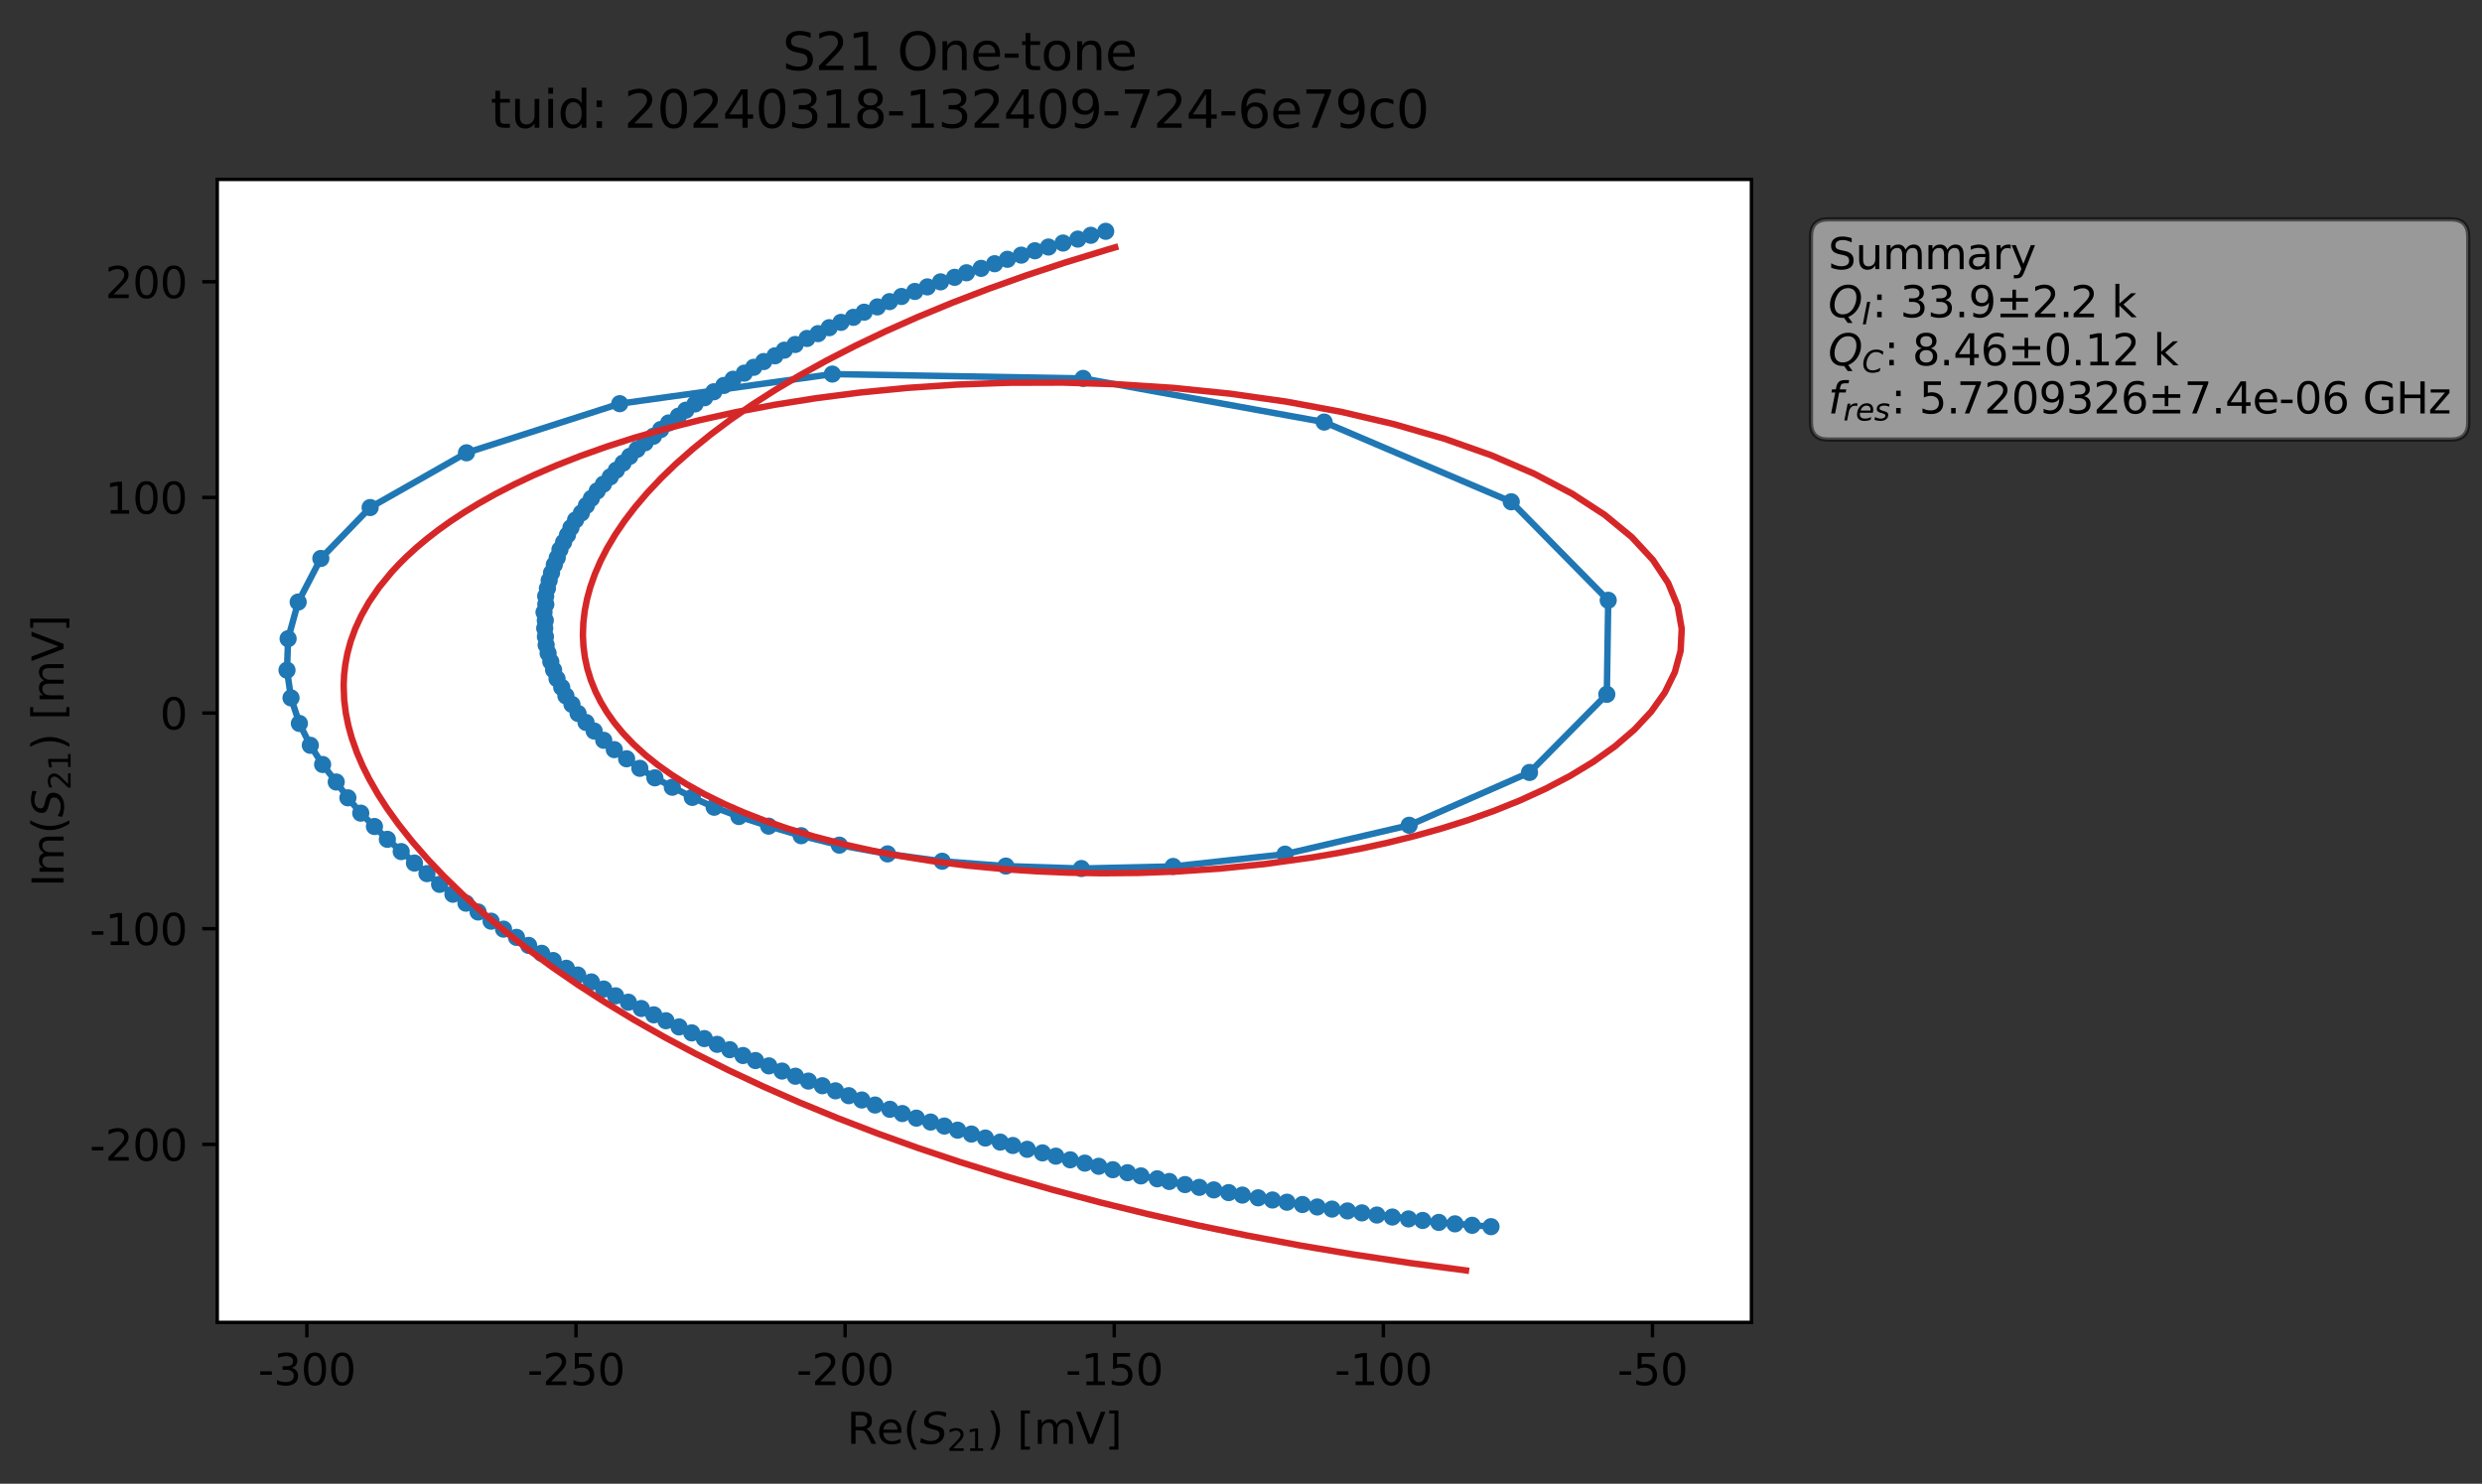 <?xml version="1.0" encoding="utf-8" standalone="no"?>
<!DOCTYPE svg PUBLIC "-//W3C//DTD SVG 1.1//EN"
  "http://www.w3.org/Graphics/SVG/1.1/DTD/svg11.dtd">
<svg xmlns:xlink="http://www.w3.org/1999/xlink" width="577.749pt" height="345.428pt" viewBox="0 0 577.749 345.428" xmlns="http://www.w3.org/2000/svg" version="1.1">
 <rect x="0" y="0" width="577.749" height="345.428" fill="#333333" stroke="none"/>
 <defs>
  <style type="text/css">*{stroke-linejoin: round; stroke-linecap: butt}</style>
 </defs>
 <g id="figure_1">
  <g id="patch_1">
   <path d="M 0 345.428 
L 577.749 345.428 
L 577.749 -0 
L 0 -0 
L 0 345.428 
z
" style="fill: none; opacity: 0"/>
  </g>
  <g id="axes_1">
   <g id="patch_2">
    <path d="M 50.573 307.872 
L 407.693 307.872 
L 407.693 41.76 
L 50.573 41.76 
z
" style="fill: #ffffff"/>
   </g>
   <g id="matplotlib.axis_1">
    <g id="xtick_1">
     <g id="line2d_1">
      <defs>
       <path id="md0cd8ed6df" d="M 0 0 
L 0 3.5 
" style="stroke: #000000; stroke-width: 0.8"/>
      </defs>
      <g>
       <use xlink:href="#md0cd8ed6df" x="71.433" y="307.872" style="stroke: #000000; stroke-width: 0.8"/>
      </g>
     </g>
     <g id="text_1">
      <!-- -300 -->
      <g transform="translate(60.085 322.47) scale(0.1 -0.1)">
       <defs>
        <path id="DejaVuSans-2d" d="M 313 2009 
L 1997 2009 
L 1997 1497 
L 313 1497 
L 313 2009 
z
" transform="scale(0.016)"/>
        <path id="DejaVuSans-33" d="M 2597 2516 
Q 3050 2419 3304 2112 
Q 3559 1806 3559 1356 
Q 3559 666 3084 287 
Q 2609 -91 1734 -91 
Q 1441 -91 1130 -33 
Q 819 25 488 141 
L 488 750 
Q 750 597 1062 519 
Q 1375 441 1716 441 
Q 2309 441 2620 675 
Q 2931 909 2931 1356 
Q 2931 1769 2642 2001 
Q 2353 2234 1838 2234 
L 1294 2234 
L 1294 2753 
L 1863 2753 
Q 2328 2753 2575 2939 
Q 2822 3125 2822 3475 
Q 2822 3834 2567 4026 
Q 2313 4219 1838 4219 
Q 1578 4219 1281 4162 
Q 984 4106 628 3988 
L 628 4550 
Q 988 4650 1302 4700 
Q 1616 4750 1894 4750 
Q 2613 4750 3031 4423 
Q 3450 4097 3450 3541 
Q 3450 3153 3228 2886 
Q 3006 2619 2597 2516 
z
" transform="scale(0.016)"/>
        <path id="DejaVuSans-30" d="M 2034 4250 
Q 1547 4250 1301 3770 
Q 1056 3291 1056 2328 
Q 1056 1369 1301 889 
Q 1547 409 2034 409 
Q 2525 409 2770 889 
Q 3016 1369 3016 2328 
Q 3016 3291 2770 3770 
Q 2525 4250 2034 4250 
z
M 2034 4750 
Q 2819 4750 3233 4129 
Q 3647 3509 3647 2328 
Q 3647 1150 3233 529 
Q 2819 -91 2034 -91 
Q 1250 -91 836 529 
Q 422 1150 422 2328 
Q 422 3509 836 4129 
Q 1250 4750 2034 4750 
z
" transform="scale(0.016)"/>
       </defs>
       <use xlink:href="#DejaVuSans-2d"/>
       <use xlink:href="#DejaVuSans-33" x="36.084"/>
       <use xlink:href="#DejaVuSans-30" x="99.707"/>
       <use xlink:href="#DejaVuSans-30" x="163.33"/>
      </g>
     </g>
    </g>
    <g id="xtick_2">
     <g id="line2d_2">
      <g>
       <use xlink:href="#md0cd8ed6df" x="134.077" y="307.872" style="stroke: #000000; stroke-width: 0.8"/>
      </g>
     </g>
     <g id="text_2">
      <!-- -250 -->
      <g transform="translate(122.73 322.47) scale(0.1 -0.1)">
       <defs>
        <path id="DejaVuSans-32" d="M 1228 531 
L 3431 531 
L 3431 0 
L 469 0 
L 469 531 
Q 828 903 1448 1529 
Q 2069 2156 2228 2338 
Q 2531 2678 2651 2914 
Q 2772 3150 2772 3378 
Q 2772 3750 2511 3984 
Q 2250 4219 1831 4219 
Q 1534 4219 1204 4116 
Q 875 4013 500 3803 
L 500 4441 
Q 881 4594 1212 4672 
Q 1544 4750 1819 4750 
Q 2544 4750 2975 4387 
Q 3406 4025 3406 3419 
Q 3406 3131 3298 2873 
Q 3191 2616 2906 2266 
Q 2828 2175 2409 1742 
Q 1991 1309 1228 531 
z
" transform="scale(0.016)"/>
        <path id="DejaVuSans-35" d="M 691 4666 
L 3169 4666 
L 3169 4134 
L 1269 4134 
L 1269 2991 
Q 1406 3038 1543 3061 
Q 1681 3084 1819 3084 
Q 2600 3084 3056 2656 
Q 3513 2228 3513 1497 
Q 3513 744 3044 326 
Q 2575 -91 1722 -91 
Q 1428 -91 1123 -41 
Q 819 9 494 109 
L 494 744 
Q 775 591 1075 516 
Q 1375 441 1709 441 
Q 2250 441 2565 725 
Q 2881 1009 2881 1497 
Q 2881 1984 2565 2268 
Q 2250 2553 1709 2553 
Q 1456 2553 1204 2497 
Q 953 2441 691 2322 
L 691 4666 
z
" transform="scale(0.016)"/>
       </defs>
       <use xlink:href="#DejaVuSans-2d"/>
       <use xlink:href="#DejaVuSans-32" x="36.084"/>
       <use xlink:href="#DejaVuSans-35" x="99.707"/>
       <use xlink:href="#DejaVuSans-30" x="163.33"/>
      </g>
     </g>
    </g>
    <g id="xtick_3">
     <g id="line2d_3">
      <g>
       <use xlink:href="#md0cd8ed6df" x="196.722" y="307.872" style="stroke: #000000; stroke-width: 0.8"/>
      </g>
     </g>
     <g id="text_3">
      <!-- -200 -->
      <g transform="translate(185.374 322.47) scale(0.1 -0.1)">
       <use xlink:href="#DejaVuSans-2d"/>
       <use xlink:href="#DejaVuSans-32" x="36.084"/>
       <use xlink:href="#DejaVuSans-30" x="99.707"/>
       <use xlink:href="#DejaVuSans-30" x="163.33"/>
      </g>
     </g>
    </g>
    <g id="xtick_4">
     <g id="line2d_4">
      <g>
       <use xlink:href="#md0cd8ed6df" x="259.366" y="307.872" style="stroke: #000000; stroke-width: 0.8"/>
      </g>
     </g>
     <g id="text_4">
      <!-- -150 -->
      <g transform="translate(248.019 322.47) scale(0.1 -0.1)">
       <defs>
        <path id="DejaVuSans-31" d="M 794 531 
L 1825 531 
L 1825 4091 
L 703 3866 
L 703 4441 
L 1819 4666 
L 2450 4666 
L 2450 531 
L 3481 531 
L 3481 0 
L 794 0 
L 794 531 
z
" transform="scale(0.016)"/>
       </defs>
       <use xlink:href="#DejaVuSans-2d"/>
       <use xlink:href="#DejaVuSans-31" x="36.084"/>
       <use xlink:href="#DejaVuSans-35" x="99.707"/>
       <use xlink:href="#DejaVuSans-30" x="163.33"/>
      </g>
     </g>
    </g>
    <g id="xtick_5">
     <g id="line2d_5">
      <g>
       <use xlink:href="#md0cd8ed6df" x="322.011" y="307.872" style="stroke: #000000; stroke-width: 0.8"/>
      </g>
     </g>
     <g id="text_5">
      <!-- -100 -->
      <g transform="translate(310.663 322.47) scale(0.1 -0.1)">
       <use xlink:href="#DejaVuSans-2d"/>
       <use xlink:href="#DejaVuSans-31" x="36.084"/>
       <use xlink:href="#DejaVuSans-30" x="99.707"/>
       <use xlink:href="#DejaVuSans-30" x="163.33"/>
      </g>
     </g>
    </g>
    <g id="xtick_6">
     <g id="line2d_6">
      <g>
       <use xlink:href="#md0cd8ed6df" x="384.655" y="307.872" style="stroke: #000000; stroke-width: 0.8"/>
      </g>
     </g>
     <g id="text_6">
      <!-- -50 -->
      <g transform="translate(376.489 322.47) scale(0.1 -0.1)">
       <use xlink:href="#DejaVuSans-2d"/>
       <use xlink:href="#DejaVuSans-35" x="36.084"/>
       <use xlink:href="#DejaVuSans-30" x="99.707"/>
      </g>
     </g>
    </g>
    <g id="text_7">
     <!-- Re$(S_{21})$ [mV] -->
     <g transform="translate(197.133 336.149) scale(0.1 -0.1)">
      <defs>
       <path id="DejaVuSans-52" d="M 2841 2188 
Q 3044 2119 3236 1894 
Q 3428 1669 3622 1275 
L 4263 0 
L 3584 0 
L 2988 1197 
Q 2756 1666 2539 1819 
Q 2322 1972 1947 1972 
L 1259 1972 
L 1259 0 
L 628 0 
L 628 4666 
L 2053 4666 
Q 2853 4666 3247 4331 
Q 3641 3997 3641 3322 
Q 3641 2881 3436 2590 
Q 3231 2300 2841 2188 
z
M 1259 4147 
L 1259 2491 
L 2053 2491 
Q 2509 2491 2742 2702 
Q 2975 2913 2975 3322 
Q 2975 3731 2742 3939 
Q 2509 4147 2053 4147 
L 1259 4147 
z
" transform="scale(0.016)"/>
       <path id="DejaVuSans-65" d="M 3597 1894 
L 3597 1613 
L 953 1613 
Q 991 1019 1311 708 
Q 1631 397 2203 397 
Q 2534 397 2845 478 
Q 3156 559 3463 722 
L 3463 178 
Q 3153 47 2828 -22 
Q 2503 -91 2169 -91 
Q 1331 -91 842 396 
Q 353 884 353 1716 
Q 353 2575 817 3079 
Q 1281 3584 2069 3584 
Q 2775 3584 3186 3129 
Q 3597 2675 3597 1894 
z
M 3022 2063 
Q 3016 2534 2758 2815 
Q 2500 3097 2075 3097 
Q 1594 3097 1305 2825 
Q 1016 2553 972 2059 
L 3022 2063 
z
" transform="scale(0.016)"/>
       <path id="DejaVuSans-28" d="M 1984 4856 
Q 1566 4138 1362 3434 
Q 1159 2731 1159 2009 
Q 1159 1288 1364 580 
Q 1569 -128 1984 -844 
L 1484 -844 
Q 1016 -109 783 600 
Q 550 1309 550 2009 
Q 550 2706 781 3412 
Q 1013 4119 1484 4856 
L 1984 4856 
z
" transform="scale(0.016)"/>
       <path id="DejaVuSans-Oblique-53" d="M 3859 4513 
L 3738 3897 
Q 3422 4066 3111 4152 
Q 2800 4238 2509 4238 
Q 1944 4238 1609 3991 
Q 1275 3744 1275 3334 
Q 1275 3109 1398 2989 
Q 1522 2869 2034 2731 
L 2413 2638 
Q 3053 2472 3303 2217 
Q 3553 1963 3553 1503 
Q 3553 797 2998 353 
Q 2444 -91 1538 -91 
Q 1166 -91 791 -17 
Q 416 56 38 206 
L 166 856 
Q 513 641 861 531 
Q 1209 422 1556 422 
Q 2147 422 2503 684 
Q 2859 947 2859 1369 
Q 2859 1650 2717 1795 
Q 2575 1941 2106 2059 
L 1728 2156 
Q 1081 2325 845 2545 
Q 609 2766 609 3163 
Q 609 3859 1145 4304 
Q 1681 4750 2541 4750 
Q 2875 4750 3203 4690 
Q 3531 4631 3859 4513 
z
" transform="scale(0.016)"/>
       <path id="DejaVuSans-29" d="M 513 4856 
L 1013 4856 
Q 1481 4119 1714 3412 
Q 1947 2706 1947 2009 
Q 1947 1309 1714 600 
Q 1481 -109 1013 -844 
L 513 -844 
Q 928 -128 1133 580 
Q 1338 1288 1338 2009 
Q 1338 2731 1133 3434 
Q 928 4138 513 4856 
z
" transform="scale(0.016)"/>
       <path id="DejaVuSans-20" transform="scale(0.016)"/>
       <path id="DejaVuSans-5b" d="M 550 4863 
L 1875 4863 
L 1875 4416 
L 1125 4416 
L 1125 -397 
L 1875 -397 
L 1875 -844 
L 550 -844 
L 550 4863 
z
" transform="scale(0.016)"/>
       <path id="DejaVuSans-6d" d="M 3328 2828 
Q 3544 3216 3844 3400 
Q 4144 3584 4550 3584 
Q 5097 3584 5394 3201 
Q 5691 2819 5691 2113 
L 5691 0 
L 5113 0 
L 5113 2094 
Q 5113 2597 4934 2840 
Q 4756 3084 4391 3084 
Q 3944 3084 3684 2787 
Q 3425 2491 3425 1978 
L 3425 0 
L 2847 0 
L 2847 2094 
Q 2847 2600 2669 2842 
Q 2491 3084 2119 3084 
Q 1678 3084 1418 2786 
Q 1159 2488 1159 1978 
L 1159 0 
L 581 0 
L 581 3500 
L 1159 3500 
L 1159 2956 
Q 1356 3278 1631 3431 
Q 1906 3584 2284 3584 
Q 2666 3584 2933 3390 
Q 3200 3197 3328 2828 
z
" transform="scale(0.016)"/>
       <path id="DejaVuSans-56" d="M 1831 0 
L 50 4666 
L 709 4666 
L 2188 738 
L 3669 4666 
L 4325 4666 
L 2547 0 
L 1831 0 
z
" transform="scale(0.016)"/>
       <path id="DejaVuSans-5d" d="M 1947 4863 
L 1947 -844 
L 622 -844 
L 622 -397 
L 1369 -397 
L 1369 4416 
L 622 4416 
L 622 4863 
L 1947 4863 
z
" transform="scale(0.016)"/>
      </defs>
      <use xlink:href="#DejaVuSans-52" transform="translate(0 0.016)"/>
      <use xlink:href="#DejaVuSans-65" transform="translate(69.482 0.016)"/>
      <use xlink:href="#DejaVuSans-28" transform="translate(131.006 0.016)"/>
      <use xlink:href="#DejaVuSans-Oblique-53" transform="translate(170.02 0.016)"/>
      <use xlink:href="#DejaVuSans-32" transform="translate(233.496 -16.391) scale(0.7)"/>
      <use xlink:href="#DejaVuSans-31" transform="translate(278.032 -16.391) scale(0.7)"/>
      <use xlink:href="#DejaVuSans-29" transform="translate(325.303 0.016)"/>
      <use xlink:href="#DejaVuSans-20" transform="translate(364.316 0.016)"/>
      <use xlink:href="#DejaVuSans-5b" transform="translate(396.104 0.016)"/>
      <use xlink:href="#DejaVuSans-6d" transform="translate(435.117 0.016)"/>
      <use xlink:href="#DejaVuSans-56" transform="translate(532.529 0.016)"/>
      <use xlink:href="#DejaVuSans-5d" transform="translate(600.938 0.016)"/>
     </g>
    </g>
   </g>
   <g id="matplotlib.axis_2">
    <g id="ytick_1">
     <g id="line2d_7">
      <defs>
       <path id="me9a017829c" d="M 0 0 
L -3.5 0 
" style="stroke: #000000; stroke-width: 0.8"/>
      </defs>
      <g>
       <use xlink:href="#me9a017829c" x="50.573" y="266.424" style="stroke: #000000; stroke-width: 0.8"/>
      </g>
     </g>
     <g id="text_8">
      <!-- -200 -->
      <g transform="translate(20.878 270.223) scale(0.1 -0.1)">
       <use xlink:href="#DejaVuSans-2d"/>
       <use xlink:href="#DejaVuSans-32" x="36.084"/>
       <use xlink:href="#DejaVuSans-30" x="99.707"/>
       <use xlink:href="#DejaVuSans-30" x="163.33"/>
      </g>
     </g>
    </g>
    <g id="ytick_2">
     <g id="line2d_8">
      <g>
       <use xlink:href="#me9a017829c" x="50.573" y="216.218" style="stroke: #000000; stroke-width: 0.8"/>
      </g>
     </g>
     <g id="text_9">
      <!-- -100 -->
      <g transform="translate(20.878 220.017) scale(0.1 -0.1)">
       <use xlink:href="#DejaVuSans-2d"/>
       <use xlink:href="#DejaVuSans-31" x="36.084"/>
       <use xlink:href="#DejaVuSans-30" x="99.707"/>
       <use xlink:href="#DejaVuSans-30" x="163.33"/>
      </g>
     </g>
    </g>
    <g id="ytick_3">
     <g id="line2d_9">
      <g>
       <use xlink:href="#me9a017829c" x="50.573" y="166.012" style="stroke: #000000; stroke-width: 0.8"/>
      </g>
     </g>
     <g id="text_10">
      <!-- 0 -->
      <g transform="translate(37.211 169.811) scale(0.1 -0.1)">
       <use xlink:href="#DejaVuSans-30"/>
      </g>
     </g>
    </g>
    <g id="ytick_4">
     <g id="line2d_10">
      <g>
       <use xlink:href="#me9a017829c" x="50.573" y="115.806" style="stroke: #000000; stroke-width: 0.8"/>
      </g>
     </g>
     <g id="text_11">
      <!-- 100 -->
      <g transform="translate(24.486 119.606) scale(0.1 -0.1)">
       <use xlink:href="#DejaVuSans-31"/>
       <use xlink:href="#DejaVuSans-30" x="63.623"/>
       <use xlink:href="#DejaVuSans-30" x="127.246"/>
      </g>
     </g>
    </g>
    <g id="ytick_5">
     <g id="line2d_11">
      <g>
       <use xlink:href="#me9a017829c" x="50.573" y="65.6" style="stroke: #000000; stroke-width: 0.8"/>
      </g>
     </g>
     <g id="text_12">
      <!-- 200 -->
      <g transform="translate(24.486 69.4) scale(0.1 -0.1)">
       <use xlink:href="#DejaVuSans-32"/>
       <use xlink:href="#DejaVuSans-30" x="63.623"/>
       <use xlink:href="#DejaVuSans-30" x="127.246"/>
      </g>
     </g>
    </g>
    <g id="text_13">
     <!-- Im$(S_{21})$ [mV] -->
     <g transform="translate(14.798 206.466) rotate(-90) scale(0.1 -0.1)">
      <defs>
       <path id="DejaVuSans-49" d="M 628 4666 
L 1259 4666 
L 1259 0 
L 628 0 
L 628 4666 
z
" transform="scale(0.016)"/>
      </defs>
      <use xlink:href="#DejaVuSans-49" transform="translate(0 0.016)"/>
      <use xlink:href="#DejaVuSans-6d" transform="translate(25.867 0.016)"/>
      <use xlink:href="#DejaVuSans-28" transform="translate(123.279 0.016)"/>
      <use xlink:href="#DejaVuSans-Oblique-53" transform="translate(162.293 0.016)"/>
      <use xlink:href="#DejaVuSans-32" transform="translate(225.77 -16.391) scale(0.7)"/>
      <use xlink:href="#DejaVuSans-31" transform="translate(270.306 -16.391) scale(0.7)"/>
      <use xlink:href="#DejaVuSans-29" transform="translate(317.576 0.016)"/>
      <use xlink:href="#DejaVuSans-20" transform="translate(356.59 0.016)"/>
      <use xlink:href="#DejaVuSans-5b" transform="translate(388.377 0.016)"/>
      <use xlink:href="#DejaVuSans-6d" transform="translate(427.391 0.016)"/>
      <use xlink:href="#DejaVuSans-56" transform="translate(524.803 0.016)"/>
      <use xlink:href="#DejaVuSans-5d" transform="translate(593.211 0.016)"/>
     </g>
    </g>
   </g>
   <g id="line2d_12">
    <path d="M 347.073 285.585 
L 334.921 284.593 
L 310.053 281.491 
L 299.573 279.89 
L 289.189 278.232 
L 272.181 275.065 
L 269.379 274.44 
L 265.583 273.768 
L 255.756 271.528 
L 245.77 269.17 
L 232.821 265.895 
L 222.918 263.119 
L 216.62 261.228 
L 213.311 260.315 
L 197.566 255.087 
L 182.041 249.359 
L 172.949 245.738 
L 158.066 239.083 
L 152.187 236.264 
L 140.521 230.259 
L 137.656 228.61 
L 134.482 226.999 
L 123.062 220.104 
L 117.215 216.318 
L 114.313 214.464 
L 102.324 205.893 
L 90.17 195.406 
L 83.976 189.311 
L 80.982 185.741 
L 78.265 182.062 
L 75.095 177.982 
L 72.234 173.513 
L 69.688 168.427 
L 67.742 162.477 
L 66.806 156.025 
L 67.064 148.698 
L 69.406 140.168 
L 74.682 130.017 
L 86.157 118.166 
L 108.586 105.419 
L 144.258 93.981 
L 193.752 87.091 
L 252.121 88.098 
L 308.228 98.265 
L 351.785 116.822 
L 374.355 139.752 
L 374.03 161.65 
L 356.035 179.839 
L 328.022 192.13 
L 299.125 198.855 
L 273.073 201.715 
L 251.724 202.2 
L 234.14 201.633 
L 219.32 200.511 
L 206.601 198.801 
L 195.376 196.762 
L 186.497 194.565 
L 178.917 192.338 
L 172 190.097 
L 166.242 187.933 
L 161.147 185.645 
L 152.442 181.092 
L 148.938 178.877 
L 142.992 174.523 
L 140.536 172.349 
L 138.303 170.187 
L 134.562 166.104 
L 131.728 162.004 
L 128.867 155.979 
L 127.589 152.094 
L 127.131 150.16 
L 126.799 146.276 
L 126.934 144.436 
L 126.639 142.548 
L 127.053 140.706 
L 127.023 138.797 
L 127.837 135.125 
L 129.029 131.478 
L 129.715 129.845 
L 130.342 127.947 
L 132.902 122.847 
L 133.974 121.061 
L 135.333 119.43 
L 137.66 116.033 
L 139.012 114.295 
L 145.03 107.814 
L 148.29 104.618 
L 155.64 98.474 
L 157.915 96.898 
L 159.649 95.495 
L 166.155 91.213 
L 170.631 88.297 
L 173.256 86.874 
L 177.774 84.175 
L 180.397 82.837 
L 182.574 81.523 
L 187.852 78.797 
L 190.428 77.672 
L 193.028 76.289 
L 195.761 75.049 
L 198.652 73.878 
L 201.149 72.679 
L 207.058 70.219 
L 209.847 69.025 
L 218.943 65.62 
L 222.208 64.565 
L 224.98 63.505 
L 228.386 62.479 
L 234.5 60.366 
L 247.448 56.579 
L 257.384 53.856 
L 257.384 53.856 
" clip-path="url(#p3f99204401)" style="fill: none; stroke: #1f77b4; stroke-width: 1.5; stroke-linecap: square"/>
    <defs>
     <path id="m900067e76a" d="M 0 1.5 
C 0.398 1.5 0.779 1.342 1.061 1.061 
C 1.342 0.779 1.5 0.398 1.5 0 
C 1.5 -0.398 1.342 -0.779 1.061 -1.061 
C 0.779 -1.342 0.398 -1.5 0 -1.5 
C -0.398 -1.5 -0.779 -1.342 -1.061 -1.061 
C -1.342 -0.779 -1.5 -0.398 -1.5 0 
C -1.5 0.398 -1.342 0.779 -1.061 1.061 
C -0.779 1.342 -0.398 1.5 0 1.5 
z
" style="stroke: #1f77b4"/>
    </defs>
    <g clip-path="url(#p3f99204401)">
     <use xlink:href="#m900067e76a" x="347.073" y="285.585" style="fill: #1f77b4; stroke: #1f77b4"/>
     <use xlink:href="#m900067e76a" x="342.676" y="285.263" style="fill: #1f77b4; stroke: #1f77b4"/>
     <use xlink:href="#m900067e76a" x="338.682" y="284.926" style="fill: #1f77b4; stroke: #1f77b4"/>
     <use xlink:href="#m900067e76a" x="334.921" y="284.593" style="fill: #1f77b4; stroke: #1f77b4"/>
     <use xlink:href="#m900067e76a" x="331.168" y="284.138" style="fill: #1f77b4; stroke: #1f77b4"/>
     <use xlink:href="#m900067e76a" x="327.863" y="283.784" style="fill: #1f77b4; stroke: #1f77b4"/>
     <use xlink:href="#m900067e76a" x="324.102" y="283.34" style="fill: #1f77b4; stroke: #1f77b4"/>
     <use xlink:href="#m900067e76a" x="320.506" y="282.879" style="fill: #1f77b4; stroke: #1f77b4"/>
     <use xlink:href="#m900067e76a" x="317.02" y="282.375" style="fill: #1f77b4; stroke: #1f77b4"/>
     <use xlink:href="#m900067e76a" x="313.661" y="281.924" style="fill: #1f77b4; stroke: #1f77b4"/>
     <use xlink:href="#m900067e76a" x="310.053" y="281.491" style="fill: #1f77b4; stroke: #1f77b4"/>
     <use xlink:href="#m900067e76a" x="306.627" y="281" style="fill: #1f77b4; stroke: #1f77b4"/>
     <use xlink:href="#m900067e76a" x="303.173" y="280.424" style="fill: #1f77b4; stroke: #1f77b4"/>
     <use xlink:href="#m900067e76a" x="299.573" y="279.89" style="fill: #1f77b4; stroke: #1f77b4"/>
     <use xlink:href="#m900067e76a" x="296.201" y="279.375" style="fill: #1f77b4; stroke: #1f77b4"/>
     <use xlink:href="#m900067e76a" x="292.863" y="278.867" style="fill: #1f77b4; stroke: #1f77b4"/>
     <use xlink:href="#m900067e76a" x="289.189" y="278.232" style="fill: #1f77b4; stroke: #1f77b4"/>
     <use xlink:href="#m900067e76a" x="286.009" y="277.652" style="fill: #1f77b4; stroke: #1f77b4"/>
     <use xlink:href="#m900067e76a" x="282.544" y="277.025" style="fill: #1f77b4; stroke: #1f77b4"/>
     <use xlink:href="#m900067e76a" x="279.16" y="276.433" style="fill: #1f77b4; stroke: #1f77b4"/>
     <use xlink:href="#m900067e76a" x="275.845" y="275.787" style="fill: #1f77b4; stroke: #1f77b4"/>
     <use xlink:href="#m900067e76a" x="272.181" y="275.065" style="fill: #1f77b4; stroke: #1f77b4"/>
     <use xlink:href="#m900067e76a" x="269.379" y="274.44" style="fill: #1f77b4; stroke: #1f77b4"/>
     <use xlink:href="#m900067e76a" x="265.583" y="273.768" style="fill: #1f77b4; stroke: #1f77b4"/>
     <use xlink:href="#m900067e76a" x="262.453" y="273.024" style="fill: #1f77b4; stroke: #1f77b4"/>
     <use xlink:href="#m900067e76a" x="259.038" y="272.325" style="fill: #1f77b4; stroke: #1f77b4"/>
     <use xlink:href="#m900067e76a" x="255.756" y="271.528" style="fill: #1f77b4; stroke: #1f77b4"/>
     <use xlink:href="#m900067e76a" x="252.523" y="270.791" style="fill: #1f77b4; stroke: #1f77b4"/>
     <use xlink:href="#m900067e76a" x="249.122" y="270.019" style="fill: #1f77b4; stroke: #1f77b4"/>
     <use xlink:href="#m900067e76a" x="245.77" y="269.17" style="fill: #1f77b4; stroke: #1f77b4"/>
     <use xlink:href="#m900067e76a" x="242.661" y="268.407" style="fill: #1f77b4; stroke: #1f77b4"/>
     <use xlink:href="#m900067e76a" x="239.108" y="267.572" style="fill: #1f77b4; stroke: #1f77b4"/>
     <use xlink:href="#m900067e76a" x="235.756" y="266.682" style="fill: #1f77b4; stroke: #1f77b4"/>
     <use xlink:href="#m900067e76a" x="232.821" y="265.895" style="fill: #1f77b4; stroke: #1f77b4"/>
     <use xlink:href="#m900067e76a" x="229.369" y="264.952" style="fill: #1f77b4; stroke: #1f77b4"/>
     <use xlink:href="#m900067e76a" x="226.123" y="264.022" style="fill: #1f77b4; stroke: #1f77b4"/>
     <use xlink:href="#m900067e76a" x="222.918" y="263.119" style="fill: #1f77b4; stroke: #1f77b4"/>
     <use xlink:href="#m900067e76a" x="219.824" y="262.159" style="fill: #1f77b4; stroke: #1f77b4"/>
     <use xlink:href="#m900067e76a" x="216.62" y="261.228" style="fill: #1f77b4; stroke: #1f77b4"/>
     <use xlink:href="#m900067e76a" x="213.311" y="260.315" style="fill: #1f77b4; stroke: #1f77b4"/>
     <use xlink:href="#m900067e76a" x="210.04" y="259.246" style="fill: #1f77b4; stroke: #1f77b4"/>
     <use xlink:href="#m900067e76a" x="207.147" y="258.261" style="fill: #1f77b4; stroke: #1f77b4"/>
     <use xlink:href="#m900067e76a" x="203.693" y="257.263" style="fill: #1f77b4; stroke: #1f77b4"/>
     <use xlink:href="#m900067e76a" x="200.603" y="256.096" style="fill: #1f77b4; stroke: #1f77b4"/>
     <use xlink:href="#m900067e76a" x="197.566" y="255.087" style="fill: #1f77b4; stroke: #1f77b4"/>
     <use xlink:href="#m900067e76a" x="194.477" y="253.957" style="fill: #1f77b4; stroke: #1f77b4"/>
     <use xlink:href="#m900067e76a" x="191.423" y="252.774" style="fill: #1f77b4; stroke: #1f77b4"/>
     <use xlink:href="#m900067e76a" x="188.178" y="251.692" style="fill: #1f77b4; stroke: #1f77b4"/>
     <use xlink:href="#m900067e76a" x="185.156" y="250.56" style="fill: #1f77b4; stroke: #1f77b4"/>
     <use xlink:href="#m900067e76a" x="182.041" y="249.359" style="fill: #1f77b4; stroke: #1f77b4"/>
     <use xlink:href="#m900067e76a" x="178.973" y="248.148" style="fill: #1f77b4; stroke: #1f77b4"/>
     <use xlink:href="#m900067e76a" x="175.858" y="246.91" style="fill: #1f77b4; stroke: #1f77b4"/>
     <use xlink:href="#m900067e76a" x="172.949" y="245.738" style="fill: #1f77b4; stroke: #1f77b4"/>
     <use xlink:href="#m900067e76a" x="169.872" y="244.38" style="fill: #1f77b4; stroke: #1f77b4"/>
     <use xlink:href="#m900067e76a" x="166.932" y="243.136" style="fill: #1f77b4; stroke: #1f77b4"/>
     <use xlink:href="#m900067e76a" x="163.952" y="241.797" style="fill: #1f77b4; stroke: #1f77b4"/>
     <use xlink:href="#m900067e76a" x="161.022" y="240.465" style="fill: #1f77b4; stroke: #1f77b4"/>
     <use xlink:href="#m900067e76a" x="158.066" y="239.083" style="fill: #1f77b4; stroke: #1f77b4"/>
     <use xlink:href="#m900067e76a" x="155.015" y="237.64" style="fill: #1f77b4; stroke: #1f77b4"/>
     <use xlink:href="#m900067e76a" x="152.187" y="236.264" style="fill: #1f77b4; stroke: #1f77b4"/>
     <use xlink:href="#m900067e76a" x="149.274" y="234.795" style="fill: #1f77b4; stroke: #1f77b4"/>
     <use xlink:href="#m900067e76a" x="146.266" y="233.328" style="fill: #1f77b4; stroke: #1f77b4"/>
     <use xlink:href="#m900067e76a" x="143.298" y="231.841" style="fill: #1f77b4; stroke: #1f77b4"/>
     <use xlink:href="#m900067e76a" x="140.521" y="230.259" style="fill: #1f77b4; stroke: #1f77b4"/>
     <use xlink:href="#m900067e76a" x="137.656" y="228.61" style="fill: #1f77b4; stroke: #1f77b4"/>
     <use xlink:href="#m900067e76a" x="134.482" y="226.999" style="fill: #1f77b4; stroke: #1f77b4"/>
     <use xlink:href="#m900067e76a" x="131.839" y="225.427" style="fill: #1f77b4; stroke: #1f77b4"/>
     <use xlink:href="#m900067e76a" x="128.758" y="223.627" style="fill: #1f77b4; stroke: #1f77b4"/>
     <use xlink:href="#m900067e76a" x="126.086" y="221.941" style="fill: #1f77b4; stroke: #1f77b4"/>
     <use xlink:href="#m900067e76a" x="123.062" y="220.104" style="fill: #1f77b4; stroke: #1f77b4"/>
     <use xlink:href="#m900067e76a" x="120.23" y="218.234" style="fill: #1f77b4; stroke: #1f77b4"/>
     <use xlink:href="#m900067e76a" x="117.215" y="216.318" style="fill: #1f77b4; stroke: #1f77b4"/>
     <use xlink:href="#m900067e76a" x="114.313" y="214.464" style="fill: #1f77b4; stroke: #1f77b4"/>
     <use xlink:href="#m900067e76a" x="111.291" y="212.326" style="fill: #1f77b4; stroke: #1f77b4"/>
     <use xlink:href="#m900067e76a" x="108.459" y="210.273" style="fill: #1f77b4; stroke: #1f77b4"/>
     <use xlink:href="#m900067e76a" x="105.427" y="208.191" style="fill: #1f77b4; stroke: #1f77b4"/>
     <use xlink:href="#m900067e76a" x="102.324" y="205.893" style="fill: #1f77b4; stroke: #1f77b4"/>
     <use xlink:href="#m900067e76a" x="99.387" y="203.39" style="fill: #1f77b4; stroke: #1f77b4"/>
     <use xlink:href="#m900067e76a" x="96.475" y="200.932" style="fill: #1f77b4; stroke: #1f77b4"/>
     <use xlink:href="#m900067e76a" x="93.39" y="198.259" style="fill: #1f77b4; stroke: #1f77b4"/>
     <use xlink:href="#m900067e76a" x="90.17" y="195.406" style="fill: #1f77b4; stroke: #1f77b4"/>
     <use xlink:href="#m900067e76a" x="87.164" y="192.418" style="fill: #1f77b4; stroke: #1f77b4"/>
     <use xlink:href="#m900067e76a" x="83.976" y="189.311" style="fill: #1f77b4; stroke: #1f77b4"/>
     <use xlink:href="#m900067e76a" x="80.982" y="185.741" style="fill: #1f77b4; stroke: #1f77b4"/>
     <use xlink:href="#m900067e76a" x="78.265" y="182.062" style="fill: #1f77b4; stroke: #1f77b4"/>
     <use xlink:href="#m900067e76a" x="75.095" y="177.982" style="fill: #1f77b4; stroke: #1f77b4"/>
     <use xlink:href="#m900067e76a" x="72.234" y="173.513" style="fill: #1f77b4; stroke: #1f77b4"/>
     <use xlink:href="#m900067e76a" x="69.688" y="168.427" style="fill: #1f77b4; stroke: #1f77b4"/>
     <use xlink:href="#m900067e76a" x="67.742" y="162.477" style="fill: #1f77b4; stroke: #1f77b4"/>
     <use xlink:href="#m900067e76a" x="66.806" y="156.025" style="fill: #1f77b4; stroke: #1f77b4"/>
     <use xlink:href="#m900067e76a" x="67.064" y="148.698" style="fill: #1f77b4; stroke: #1f77b4"/>
     <use xlink:href="#m900067e76a" x="69.406" y="140.168" style="fill: #1f77b4; stroke: #1f77b4"/>
     <use xlink:href="#m900067e76a" x="74.682" y="130.017" style="fill: #1f77b4; stroke: #1f77b4"/>
     <use xlink:href="#m900067e76a" x="86.157" y="118.166" style="fill: #1f77b4; stroke: #1f77b4"/>
     <use xlink:href="#m900067e76a" x="108.586" y="105.419" style="fill: #1f77b4; stroke: #1f77b4"/>
     <use xlink:href="#m900067e76a" x="144.258" y="93.981" style="fill: #1f77b4; stroke: #1f77b4"/>
     <use xlink:href="#m900067e76a" x="193.752" y="87.091" style="fill: #1f77b4; stroke: #1f77b4"/>
     <use xlink:href="#m900067e76a" x="252.121" y="88.098" style="fill: #1f77b4; stroke: #1f77b4"/>
     <use xlink:href="#m900067e76a" x="308.228" y="98.265" style="fill: #1f77b4; stroke: #1f77b4"/>
     <use xlink:href="#m900067e76a" x="351.785" y="116.822" style="fill: #1f77b4; stroke: #1f77b4"/>
     <use xlink:href="#m900067e76a" x="374.355" y="139.752" style="fill: #1f77b4; stroke: #1f77b4"/>
     <use xlink:href="#m900067e76a" x="374.03" y="161.65" style="fill: #1f77b4; stroke: #1f77b4"/>
     <use xlink:href="#m900067e76a" x="356.035" y="179.839" style="fill: #1f77b4; stroke: #1f77b4"/>
     <use xlink:href="#m900067e76a" x="328.022" y="192.13" style="fill: #1f77b4; stroke: #1f77b4"/>
     <use xlink:href="#m900067e76a" x="299.125" y="198.855" style="fill: #1f77b4; stroke: #1f77b4"/>
     <use xlink:href="#m900067e76a" x="273.073" y="201.715" style="fill: #1f77b4; stroke: #1f77b4"/>
     <use xlink:href="#m900067e76a" x="251.724" y="202.2" style="fill: #1f77b4; stroke: #1f77b4"/>
     <use xlink:href="#m900067e76a" x="234.14" y="201.633" style="fill: #1f77b4; stroke: #1f77b4"/>
     <use xlink:href="#m900067e76a" x="219.32" y="200.511" style="fill: #1f77b4; stroke: #1f77b4"/>
     <use xlink:href="#m900067e76a" x="206.601" y="198.801" style="fill: #1f77b4; stroke: #1f77b4"/>
     <use xlink:href="#m900067e76a" x="195.376" y="196.762" style="fill: #1f77b4; stroke: #1f77b4"/>
     <use xlink:href="#m900067e76a" x="186.497" y="194.565" style="fill: #1f77b4; stroke: #1f77b4"/>
     <use xlink:href="#m900067e76a" x="178.917" y="192.338" style="fill: #1f77b4; stroke: #1f77b4"/>
     <use xlink:href="#m900067e76a" x="172" y="190.097" style="fill: #1f77b4; stroke: #1f77b4"/>
     <use xlink:href="#m900067e76a" x="166.242" y="187.933" style="fill: #1f77b4; stroke: #1f77b4"/>
     <use xlink:href="#m900067e76a" x="161.147" y="185.645" style="fill: #1f77b4; stroke: #1f77b4"/>
     <use xlink:href="#m900067e76a" x="156.499" y="183.279" style="fill: #1f77b4; stroke: #1f77b4"/>
     <use xlink:href="#m900067e76a" x="152.442" y="181.092" style="fill: #1f77b4; stroke: #1f77b4"/>
     <use xlink:href="#m900067e76a" x="148.938" y="178.877" style="fill: #1f77b4; stroke: #1f77b4"/>
     <use xlink:href="#m900067e76a" x="145.86" y="176.655" style="fill: #1f77b4; stroke: #1f77b4"/>
     <use xlink:href="#m900067e76a" x="142.992" y="174.523" style="fill: #1f77b4; stroke: #1f77b4"/>
     <use xlink:href="#m900067e76a" x="140.536" y="172.349" style="fill: #1f77b4; stroke: #1f77b4"/>
     <use xlink:href="#m900067e76a" x="138.303" y="170.187" style="fill: #1f77b4; stroke: #1f77b4"/>
     <use xlink:href="#m900067e76a" x="136.412" y="168.195" style="fill: #1f77b4; stroke: #1f77b4"/>
     <use xlink:href="#m900067e76a" x="134.562" y="166.104" style="fill: #1f77b4; stroke: #1f77b4"/>
     <use xlink:href="#m900067e76a" x="133.138" y="163.99" style="fill: #1f77b4; stroke: #1f77b4"/>
     <use xlink:href="#m900067e76a" x="131.728" y="162.004" style="fill: #1f77b4; stroke: #1f77b4"/>
     <use xlink:href="#m900067e76a" x="130.756" y="160.025" style="fill: #1f77b4; stroke: #1f77b4"/>
     <use xlink:href="#m900067e76a" x="129.664" y="158.017" style="fill: #1f77b4; stroke: #1f77b4"/>
     <use xlink:href="#m900067e76a" x="128.867" y="155.979" style="fill: #1f77b4; stroke: #1f77b4"/>
     <use xlink:href="#m900067e76a" x="128.216" y="154.057" style="fill: #1f77b4; stroke: #1f77b4"/>
     <use xlink:href="#m900067e76a" x="127.589" y="152.094" style="fill: #1f77b4; stroke: #1f77b4"/>
     <use xlink:href="#m900067e76a" x="127.131" y="150.16" style="fill: #1f77b4; stroke: #1f77b4"/>
     <use xlink:href="#m900067e76a" x="126.964" y="148.226" style="fill: #1f77b4; stroke: #1f77b4"/>
     <use xlink:href="#m900067e76a" x="126.799" y="146.276" style="fill: #1f77b4; stroke: #1f77b4"/>
     <use xlink:href="#m900067e76a" x="126.934" y="144.436" style="fill: #1f77b4; stroke: #1f77b4"/>
     <use xlink:href="#m900067e76a" x="126.639" y="142.548" style="fill: #1f77b4; stroke: #1f77b4"/>
     <use xlink:href="#m900067e76a" x="127.053" y="140.706" style="fill: #1f77b4; stroke: #1f77b4"/>
     <use xlink:href="#m900067e76a" x="127.023" y="138.797" style="fill: #1f77b4; stroke: #1f77b4"/>
     <use xlink:href="#m900067e76a" x="127.423" y="136.981" style="fill: #1f77b4; stroke: #1f77b4"/>
     <use xlink:href="#m900067e76a" x="127.837" y="135.125" style="fill: #1f77b4; stroke: #1f77b4"/>
     <use xlink:href="#m900067e76a" x="128.387" y="133.357" style="fill: #1f77b4; stroke: #1f77b4"/>
     <use xlink:href="#m900067e76a" x="129.029" y="131.478" style="fill: #1f77b4; stroke: #1f77b4"/>
     <use xlink:href="#m900067e76a" x="129.715" y="129.845" style="fill: #1f77b4; stroke: #1f77b4"/>
     <use xlink:href="#m900067e76a" x="130.342" y="127.947" style="fill: #1f77b4; stroke: #1f77b4"/>
     <use xlink:href="#m900067e76a" x="131.193" y="126.244" style="fill: #1f77b4; stroke: #1f77b4"/>
     <use xlink:href="#m900067e76a" x="132.096" y="124.551" style="fill: #1f77b4; stroke: #1f77b4"/>
     <use xlink:href="#m900067e76a" x="132.902" y="122.847" style="fill: #1f77b4; stroke: #1f77b4"/>
     <use xlink:href="#m900067e76a" x="133.974" y="121.061" style="fill: #1f77b4; stroke: #1f77b4"/>
     <use xlink:href="#m900067e76a" x="135.333" y="119.43" style="fill: #1f77b4; stroke: #1f77b4"/>
     <use xlink:href="#m900067e76a" x="136.513" y="117.664" style="fill: #1f77b4; stroke: #1f77b4"/>
     <use xlink:href="#m900067e76a" x="137.66" y="116.033" style="fill: #1f77b4; stroke: #1f77b4"/>
     <use xlink:href="#m900067e76a" x="139.012" y="114.295" style="fill: #1f77b4; stroke: #1f77b4"/>
     <use xlink:href="#m900067e76a" x="140.461" y="112.718" style="fill: #1f77b4; stroke: #1f77b4"/>
     <use xlink:href="#m900067e76a" x="142.055" y="111.02" style="fill: #1f77b4; stroke: #1f77b4"/>
     <use xlink:href="#m900067e76a" x="143.47" y="109.454" style="fill: #1f77b4; stroke: #1f77b4"/>
     <use xlink:href="#m900067e76a" x="145.03" y="107.814" style="fill: #1f77b4; stroke: #1f77b4"/>
     <use xlink:href="#m900067e76a" x="146.593" y="106.247" style="fill: #1f77b4; stroke: #1f77b4"/>
     <use xlink:href="#m900067e76a" x="148.29" y="104.618" style="fill: #1f77b4; stroke: #1f77b4"/>
     <use xlink:href="#m900067e76a" x="150.162" y="103.078" style="fill: #1f77b4; stroke: #1f77b4"/>
     <use xlink:href="#m900067e76a" x="152.107" y="101.564" style="fill: #1f77b4; stroke: #1f77b4"/>
     <use xlink:href="#m900067e76a" x="153.802" y="99.998" style="fill: #1f77b4; stroke: #1f77b4"/>
     <use xlink:href="#m900067e76a" x="155.64" y="98.474" style="fill: #1f77b4; stroke: #1f77b4"/>
     <use xlink:href="#m900067e76a" x="157.915" y="96.898" style="fill: #1f77b4; stroke: #1f77b4"/>
     <use xlink:href="#m900067e76a" x="159.649" y="95.495" style="fill: #1f77b4; stroke: #1f77b4"/>
     <use xlink:href="#m900067e76a" x="161.792" y="94.041" style="fill: #1f77b4; stroke: #1f77b4"/>
     <use xlink:href="#m900067e76a" x="164.029" y="92.595" style="fill: #1f77b4; stroke: #1f77b4"/>
     <use xlink:href="#m900067e76a" x="166.155" y="91.213" style="fill: #1f77b4; stroke: #1f77b4"/>
     <use xlink:href="#m900067e76a" x="168.49" y="89.74" style="fill: #1f77b4; stroke: #1f77b4"/>
     <use xlink:href="#m900067e76a" x="170.631" y="88.297" style="fill: #1f77b4; stroke: #1f77b4"/>
     <use xlink:href="#m900067e76a" x="173.256" y="86.874" style="fill: #1f77b4; stroke: #1f77b4"/>
     <use xlink:href="#m900067e76a" x="175.454" y="85.514" style="fill: #1f77b4; stroke: #1f77b4"/>
     <use xlink:href="#m900067e76a" x="177.774" y="84.175" style="fill: #1f77b4; stroke: #1f77b4"/>
     <use xlink:href="#m900067e76a" x="180.397" y="82.837" style="fill: #1f77b4; stroke: #1f77b4"/>
     <use xlink:href="#m900067e76a" x="182.574" y="81.523" style="fill: #1f77b4; stroke: #1f77b4"/>
     <use xlink:href="#m900067e76a" x="185.102" y="80.202" style="fill: #1f77b4; stroke: #1f77b4"/>
     <use xlink:href="#m900067e76a" x="187.852" y="78.797" style="fill: #1f77b4; stroke: #1f77b4"/>
     <use xlink:href="#m900067e76a" x="190.428" y="77.672" style="fill: #1f77b4; stroke: #1f77b4"/>
     <use xlink:href="#m900067e76a" x="193.028" y="76.289" style="fill: #1f77b4; stroke: #1f77b4"/>
     <use xlink:href="#m900067e76a" x="195.761" y="75.049" style="fill: #1f77b4; stroke: #1f77b4"/>
     <use xlink:href="#m900067e76a" x="198.652" y="73.878" style="fill: #1f77b4; stroke: #1f77b4"/>
     <use xlink:href="#m900067e76a" x="201.149" y="72.679" style="fill: #1f77b4; stroke: #1f77b4"/>
     <use xlink:href="#m900067e76a" x="204.232" y="71.45" style="fill: #1f77b4; stroke: #1f77b4"/>
     <use xlink:href="#m900067e76a" x="207.058" y="70.219" style="fill: #1f77b4; stroke: #1f77b4"/>
     <use xlink:href="#m900067e76a" x="209.847" y="69.025" style="fill: #1f77b4; stroke: #1f77b4"/>
     <use xlink:href="#m900067e76a" x="212.949" y="67.853" style="fill: #1f77b4; stroke: #1f77b4"/>
     <use xlink:href="#m900067e76a" x="215.87" y="66.791" style="fill: #1f77b4; stroke: #1f77b4"/>
     <use xlink:href="#m900067e76a" x="218.943" y="65.62" style="fill: #1f77b4; stroke: #1f77b4"/>
     <use xlink:href="#m900067e76a" x="222.208" y="64.565" style="fill: #1f77b4; stroke: #1f77b4"/>
     <use xlink:href="#m900067e76a" x="224.98" y="63.505" style="fill: #1f77b4; stroke: #1f77b4"/>
     <use xlink:href="#m900067e76a" x="228.386" y="62.479" style="fill: #1f77b4; stroke: #1f77b4"/>
     <use xlink:href="#m900067e76a" x="231.524" y="61.397" style="fill: #1f77b4; stroke: #1f77b4"/>
     <use xlink:href="#m900067e76a" x="234.5" y="60.366" style="fill: #1f77b4; stroke: #1f77b4"/>
     <use xlink:href="#m900067e76a" x="237.72" y="59.402" style="fill: #1f77b4; stroke: #1f77b4"/>
     <use xlink:href="#m900067e76a" x="240.899" y="58.385" style="fill: #1f77b4; stroke: #1f77b4"/>
     <use xlink:href="#m900067e76a" x="244.055" y="57.513" style="fill: #1f77b4; stroke: #1f77b4"/>
     <use xlink:href="#m900067e76a" x="247.448" y="56.579" style="fill: #1f77b4; stroke: #1f77b4"/>
     <use xlink:href="#m900067e76a" x="250.894" y="55.667" style="fill: #1f77b4; stroke: #1f77b4"/>
     <use xlink:href="#m900067e76a" x="253.919" y="54.78" style="fill: #1f77b4; stroke: #1f77b4"/>
     <use xlink:href="#m900067e76a" x="257.384" y="53.856" style="fill: #1f77b4; stroke: #1f77b4"/>
    </g>
   </g>
   <g id="line2d_13">
    <path d="M 341.238 295.776 
L 328.257 294.051 
L 315.417 292.118 
L 302.735 289.978 
L 290.227 287.632 
L 278.628 285.237 
L 267.211 282.663 
L 255.986 279.908 
L 244.966 276.976 
L 234.16 273.864 
L 223.579 270.575 
L 213.87 267.328 
L 204.371 263.923 
L 195.088 260.357 
L 186.023 256.628 
L 177.761 252.996 
L 169.692 249.212 
L 161.814 245.268 
L 154.667 241.455 
L 147.676 237.486 
L 140.838 233.345 
L 134.652 229.353 
L 128.579 225.178 
L 122.611 220.792 
L 117.223 216.552 
L 112.386 212.483 
L 107.603 208.166 
L 103.346 204.025 
L 99.605 200.095 
L 95.918 195.878 
L 92.756 191.901 
L 90.118 188.231 
L 87.997 184.953 
L 85.978 181.438 
L 84.466 178.427 
L 83.079 175.211 
L 81.864 171.756 
L 81.1 168.987 
L 80.502 166.044 
L 80.114 162.907 
L 79.994 159.552 
L 80.098 157.181 
L 80.382 154.692 
L 80.878 152.076 
L 81.625 149.325 
L 82.672 146.427 
L 84.073 143.374 
L 85.897 140.155 
L 88.226 136.763 
L 91.156 133.191 
L 92.881 131.337 
L 94.802 129.437 
L 96.937 127.492 
L 99.304 125.502 
L 101.924 123.47 
L 104.821 121.397 
L 108.019 119.287 
L 111.543 117.144 
L 115.421 114.972 
L 119.682 112.78 
L 124.357 110.575 
L 129.477 108.368 
L 135.074 106.17 
L 141.179 103.998 
L 147.824 101.868 
L 155.038 99.801 
L 162.847 97.821 
L 171.272 95.955 
L 180.327 94.235 
L 190.018 92.694 
L 200.341 91.37 
L 211.275 90.303 
L 222.785 89.536 
L 234.816 89.111 
L 247.293 89.072 
L 260.119 89.459 
L 273.172 90.308 
L 286.309 91.648 
L 299.369 93.5 
L 312.175 95.873 
L 324.54 98.765 
L 336.277 102.156 
L 347.202 106.016 
L 357.15 110.299 
L 365.976 114.945 
L 373.566 119.888 
L 379.84 125.052 
L 384.756 130.359 
L 388.307 135.732 
L 390.522 141.094 
L 391.461 146.379 
L 391.206 151.525 
L 389.861 156.481 
L 387.54 161.208 
L 384.365 165.674 
L 380.456 169.858 
L 375.935 173.747 
L 370.914 177.336 
L 365.497 180.627 
L 359.78 183.624 
L 353.847 186.338 
L 347.771 188.782 
L 341.617 190.969 
L 335.437 192.917 
L 329.278 194.64 
L 323.176 196.156 
L 317.161 197.48 
L 311.256 198.628 
L 305.481 199.616 
L 294.37 201.165 
L 283.897 202.227 
L 274.088 202.891 
L 264.941 203.229 
L 256.434 203.303 
L 248.537 203.163 
L 241.213 202.849 
L 234.421 202.396 
L 225.144 201.514 
L 216.847 200.451 
L 209.411 199.259 
L 202.732 197.977 
L 196.715 196.633 
L 189.589 194.782 
L 183.339 192.893 
L 177.834 190.989 
L 172.966 189.086 
L 168.645 187.194 
L 163.902 184.853 
L 159.781 182.545 
L 156.191 180.275 
L 153.054 178.043 
L 150.31 175.849 
L 147.466 173.264 
L 145.046 170.73 
L 142.994 168.243 
L 141.265 165.801 
L 139.821 163.4 
L 138.632 161.038 
L 137.534 158.328 
L 136.715 155.663 
L 136.149 153.039 
L 135.812 150.455 
L 135.686 147.908 
L 135.78 145.039 
L 136.109 142.213 
L 136.657 139.426 
L 137.408 136.678 
L 138.483 133.629 
L 139.787 130.625 
L 141.307 127.663 
L 143.237 124.422 
L 145.409 121.23 
L 147.811 118.088 
L 150.709 114.687 
L 153.863 111.345 
L 157.264 108.062 
L 161.245 104.546 
L 165.497 101.1 
L 170.013 97.725 
L 175.191 94.149 
L 180.656 90.658 
L 186.398 87.254 
L 192.408 83.937 
L 199.169 80.465 
L 206.219 77.099 
L 213.546 73.841 
L 221.693 70.473 
L 230.133 67.233 
L 238.854 64.126 
L 247.842 61.153 
L 257.71 58.133 
L 259.592 57.584 
L 259.592 57.584 
" clip-path="url(#p3f99204401)" style="fill: none; stroke: #d62728; stroke-width: 1.5; stroke-linecap: square"/>
   </g>
   <g id="patch_3">
    <path d="M 50.573 307.872 
L 50.573 41.76 
" style="fill: none; stroke: #000000; stroke-width: 0.8; stroke-linejoin: miter; stroke-linecap: square"/>
   </g>
   <g id="patch_4">
    <path d="M 407.693 307.872 
L 407.693 41.76 
" style="fill: none; stroke: #000000; stroke-width: 0.8; stroke-linejoin: miter; stroke-linecap: square"/>
   </g>
   <g id="patch_5">
    <path d="M 50.573 307.872 
L 407.693 307.872 
" style="fill: none; stroke: #000000; stroke-width: 0.8; stroke-linejoin: miter; stroke-linecap: square"/>
   </g>
   <g id="patch_6">
    <path d="M 50.573 41.76 
L 407.693 41.76 
" style="fill: none; stroke: #000000; stroke-width: 0.8; stroke-linejoin: miter; stroke-linecap: square"/>
   </g>
   <g id="text_14">
    <g id="patch_7">
     <path d="M 425.549 102.337 
L 570.549 102.337 
Q 574.549 102.337 574.549 98.337 
L 574.549 55.066 
Q 574.549 51.066 570.549 51.066 
L 425.549 51.066 
Q 421.549 51.066 421.549 55.066 
L 421.549 98.337 
Q 421.549 102.337 425.549 102.337 
z
" style="fill: #ffffff; opacity: 0.5; stroke: #000000; stroke-linejoin: miter"/>
    </g>
    <!-- Summary -->
    <g transform="translate(425.549 62.664) scale(0.1 -0.1)">
     <defs>
      <path id="DejaVuSans-53" d="M 3425 4513 
L 3425 3897 
Q 3066 4069 2747 4153 
Q 2428 4238 2131 4238 
Q 1616 4238 1336 4038 
Q 1056 3838 1056 3469 
Q 1056 3159 1242 3001 
Q 1428 2844 1947 2747 
L 2328 2669 
Q 3034 2534 3370 2195 
Q 3706 1856 3706 1288 
Q 3706 609 3251 259 
Q 2797 -91 1919 -91 
Q 1588 -91 1214 -16 
Q 841 59 441 206 
L 441 856 
Q 825 641 1194 531 
Q 1563 422 1919 422 
Q 2459 422 2753 634 
Q 3047 847 3047 1241 
Q 3047 1584 2836 1778 
Q 2625 1972 2144 2069 
L 1759 2144 
Q 1053 2284 737 2584 
Q 422 2884 422 3419 
Q 422 4038 858 4394 
Q 1294 4750 2059 4750 
Q 2388 4750 2728 4690 
Q 3069 4631 3425 4513 
z
" transform="scale(0.016)"/>
      <path id="DejaVuSans-75" d="M 544 1381 
L 544 3500 
L 1119 3500 
L 1119 1403 
Q 1119 906 1312 657 
Q 1506 409 1894 409 
Q 2359 409 2629 706 
Q 2900 1003 2900 1516 
L 2900 3500 
L 3475 3500 
L 3475 0 
L 2900 0 
L 2900 538 
Q 2691 219 2414 64 
Q 2138 -91 1772 -91 
Q 1169 -91 856 284 
Q 544 659 544 1381 
z
M 1991 3584 
L 1991 3584 
z
" transform="scale(0.016)"/>
      <path id="DejaVuSans-61" d="M 2194 1759 
Q 1497 1759 1228 1600 
Q 959 1441 959 1056 
Q 959 750 1161 570 
Q 1363 391 1709 391 
Q 2188 391 2477 730 
Q 2766 1069 2766 1631 
L 2766 1759 
L 2194 1759 
z
M 3341 1997 
L 3341 0 
L 2766 0 
L 2766 531 
Q 2569 213 2275 61 
Q 1981 -91 1556 -91 
Q 1019 -91 701 211 
Q 384 513 384 1019 
Q 384 1609 779 1909 
Q 1175 2209 1959 2209 
L 2766 2209 
L 2766 2266 
Q 2766 2663 2505 2880 
Q 2244 3097 1772 3097 
Q 1472 3097 1187 3025 
Q 903 2953 641 2809 
L 641 3341 
Q 956 3463 1253 3523 
Q 1550 3584 1831 3584 
Q 2591 3584 2966 3190 
Q 3341 2797 3341 1997 
z
" transform="scale(0.016)"/>
      <path id="DejaVuSans-72" d="M 2631 2963 
Q 2534 3019 2420 3045 
Q 2306 3072 2169 3072 
Q 1681 3072 1420 2755 
Q 1159 2438 1159 1844 
L 1159 0 
L 581 0 
L 581 3500 
L 1159 3500 
L 1159 2956 
Q 1341 3275 1631 3429 
Q 1922 3584 2338 3584 
Q 2397 3584 2469 3576 
Q 2541 3569 2628 3553 
L 2631 2963 
z
" transform="scale(0.016)"/>
      <path id="DejaVuSans-79" d="M 2059 -325 
Q 1816 -950 1584 -1140 
Q 1353 -1331 966 -1331 
L 506 -1331 
L 506 -850 
L 844 -850 
Q 1081 -850 1212 -737 
Q 1344 -625 1503 -206 
L 1606 56 
L 191 3500 
L 800 3500 
L 1894 763 
L 2988 3500 
L 3597 3500 
L 2059 -325 
z
" transform="scale(0.016)"/>
     </defs>
     <use xlink:href="#DejaVuSans-53"/>
     <use xlink:href="#DejaVuSans-75" x="63.477"/>
     <use xlink:href="#DejaVuSans-6d" x="126.855"/>
     <use xlink:href="#DejaVuSans-6d" x="224.268"/>
     <use xlink:href="#DejaVuSans-61" x="321.68"/>
     <use xlink:href="#DejaVuSans-72" x="382.959"/>
     <use xlink:href="#DejaVuSans-79" x="424.072"/>
    </g>
    <!-- $Q_I$: 33.9$\pm$2.2 k -->
    <g transform="translate(425.549 73.862) scale(0.1 -0.1)">
     <defs>
      <path id="DejaVuSans-Oblique-51" d="M 2309 -84 
Q 2275 -88 2237 -89 
Q 2200 -91 2125 -91 
Q 1250 -91 756 411 
Q 263 913 263 1797 
Q 263 2319 452 2844 
Q 641 3369 978 3788 
Q 1369 4269 1858 4509 
Q 2347 4750 2938 4750 
Q 3794 4750 4287 4245 
Q 4781 3741 4781 2869 
Q 4781 1928 4265 1147 
Q 3750 366 2919 44 
L 3553 -825 
L 2847 -825 
L 2309 -84 
z
M 2919 4238 
Q 2400 4238 2003 3986 
Q 1606 3734 1313 3219 
Q 1125 2891 1026 2522 
Q 928 2153 928 1778 
Q 928 1128 1239 775 
Q 1550 422 2119 422 
Q 2631 422 3032 676 
Q 3434 931 3719 1434 
Q 3909 1772 4009 2142 
Q 4109 2513 4109 2881 
Q 4109 3528 3796 3883 
Q 3484 4238 2919 4238 
z
" transform="scale(0.016)"/>
      <path id="DejaVuSans-Oblique-49" d="M 1081 4666 
L 1716 4666 
L 806 0 
L 172 0 
L 1081 4666 
z
" transform="scale(0.016)"/>
      <path id="DejaVuSans-3a" d="M 750 794 
L 1409 794 
L 1409 0 
L 750 0 
L 750 794 
z
M 750 3309 
L 1409 3309 
L 1409 2516 
L 750 2516 
L 750 3309 
z
" transform="scale(0.016)"/>
      <path id="DejaVuSans-2e" d="M 684 794 
L 1344 794 
L 1344 0 
L 684 0 
L 684 794 
z
" transform="scale(0.016)"/>
      <path id="DejaVuSans-39" d="M 703 97 
L 703 672 
Q 941 559 1184 500 
Q 1428 441 1663 441 
Q 2288 441 2617 861 
Q 2947 1281 2994 2138 
Q 2813 1869 2534 1725 
Q 2256 1581 1919 1581 
Q 1219 1581 811 2004 
Q 403 2428 403 3163 
Q 403 3881 828 4315 
Q 1253 4750 1959 4750 
Q 2769 4750 3195 4129 
Q 3622 3509 3622 2328 
Q 3622 1225 3098 567 
Q 2575 -91 1691 -91 
Q 1453 -91 1209 -44 
Q 966 3 703 97 
z
M 1959 2075 
Q 2384 2075 2632 2365 
Q 2881 2656 2881 3163 
Q 2881 3666 2632 3958 
Q 2384 4250 1959 4250 
Q 1534 4250 1286 3958 
Q 1038 3666 1038 3163 
Q 1038 2656 1286 2365 
Q 1534 2075 1959 2075 
z
" transform="scale(0.016)"/>
      <path id="DejaVuSans-b1" d="M 2944 4013 
L 2944 2803 
L 4684 2803 
L 4684 2272 
L 2944 2272 
L 2944 1063 
L 2419 1063 
L 2419 2272 
L 678 2272 
L 678 2803 
L 2419 2803 
L 2419 4013 
L 2944 4013 
z
M 678 531 
L 4684 531 
L 4684 0 
L 678 0 
L 678 531 
z
" transform="scale(0.016)"/>
      <path id="DejaVuSans-6b" d="M 581 4863 
L 1159 4863 
L 1159 1991 
L 2875 3500 
L 3609 3500 
L 1753 1863 
L 3688 0 
L 2938 0 
L 1159 1709 
L 1159 0 
L 581 0 
L 581 4863 
z
" transform="scale(0.016)"/>
     </defs>
     <use xlink:href="#DejaVuSans-Oblique-51" transform="translate(0 0.016)"/>
     <use xlink:href="#DejaVuSans-Oblique-49" transform="translate(78.711 -16.391) scale(0.7)"/>
     <use xlink:href="#DejaVuSans-3a" transform="translate(102.09 0.016)"/>
     <use xlink:href="#DejaVuSans-20" transform="translate(135.781 0.016)"/>
     <use xlink:href="#DejaVuSans-33" transform="translate(167.568 0.016)"/>
     <use xlink:href="#DejaVuSans-33" transform="translate(231.191 0.016)"/>
     <use xlink:href="#DejaVuSans-2e" transform="translate(294.814 0.016)"/>
     <use xlink:href="#DejaVuSans-39" transform="translate(326.602 0.016)"/>
     <use xlink:href="#DejaVuSans-b1" transform="translate(390.225 0.016)"/>
     <use xlink:href="#DejaVuSans-32" transform="translate(474.014 0.016)"/>
     <use xlink:href="#DejaVuSans-2e" transform="translate(537.637 0.016)"/>
     <use xlink:href="#DejaVuSans-32" transform="translate(563.924 0.016)"/>
     <use xlink:href="#DejaVuSans-20" transform="translate(627.547 0.016)"/>
     <use xlink:href="#DejaVuSans-6b" transform="translate(659.334 0.016)"/>
    </g>
    <!-- $Q_C$: 8.46$\pm$0.12 k -->
    <g transform="translate(425.549 85.06) scale(0.1 -0.1)">
     <defs>
      <path id="DejaVuSans-Oblique-43" d="M 4447 4306 
L 4319 3641 
Q 4019 3944 3683 4091 
Q 3347 4238 2956 4238 
Q 2422 4238 2017 3981 
Q 1613 3725 1319 3200 
Q 1131 2863 1032 2486 
Q 934 2109 934 1728 
Q 934 1091 1264 756 
Q 1594 422 2222 422 
Q 2656 422 3056 561 
Q 3456 700 3834 978 
L 3688 231 
Q 3316 72 2936 -9 
Q 2556 -91 2175 -91 
Q 1278 -91 773 396 
Q 269 884 269 1753 
Q 269 2309 461 2846 
Q 653 3384 1013 3828 
Q 1394 4300 1883 4525 
Q 2372 4750 3022 4750 
Q 3422 4750 3780 4639 
Q 4138 4528 4447 4306 
z
" transform="scale(0.016)"/>
      <path id="DejaVuSans-38" d="M 2034 2216 
Q 1584 2216 1326 1975 
Q 1069 1734 1069 1313 
Q 1069 891 1326 650 
Q 1584 409 2034 409 
Q 2484 409 2743 651 
Q 3003 894 3003 1313 
Q 3003 1734 2745 1975 
Q 2488 2216 2034 2216 
z
M 1403 2484 
Q 997 2584 770 2862 
Q 544 3141 544 3541 
Q 544 4100 942 4425 
Q 1341 4750 2034 4750 
Q 2731 4750 3128 4425 
Q 3525 4100 3525 3541 
Q 3525 3141 3298 2862 
Q 3072 2584 2669 2484 
Q 3125 2378 3379 2068 
Q 3634 1759 3634 1313 
Q 3634 634 3220 271 
Q 2806 -91 2034 -91 
Q 1263 -91 848 271 
Q 434 634 434 1313 
Q 434 1759 690 2068 
Q 947 2378 1403 2484 
z
M 1172 3481 
Q 1172 3119 1398 2916 
Q 1625 2713 2034 2713 
Q 2441 2713 2670 2916 
Q 2900 3119 2900 3481 
Q 2900 3844 2670 4047 
Q 2441 4250 2034 4250 
Q 1625 4250 1398 4047 
Q 1172 3844 1172 3481 
z
" transform="scale(0.016)"/>
      <path id="DejaVuSans-34" d="M 2419 4116 
L 825 1625 
L 2419 1625 
L 2419 4116 
z
M 2253 4666 
L 3047 4666 
L 3047 1625 
L 3713 1625 
L 3713 1100 
L 3047 1100 
L 3047 0 
L 2419 0 
L 2419 1100 
L 313 1100 
L 313 1709 
L 2253 4666 
z
" transform="scale(0.016)"/>
      <path id="DejaVuSans-36" d="M 2113 2584 
Q 1688 2584 1439 2293 
Q 1191 2003 1191 1497 
Q 1191 994 1439 701 
Q 1688 409 2113 409 
Q 2538 409 2786 701 
Q 3034 994 3034 1497 
Q 3034 2003 2786 2293 
Q 2538 2584 2113 2584 
z
M 3366 4563 
L 3366 3988 
Q 3128 4100 2886 4159 
Q 2644 4219 2406 4219 
Q 1781 4219 1451 3797 
Q 1122 3375 1075 2522 
Q 1259 2794 1537 2939 
Q 1816 3084 2150 3084 
Q 2853 3084 3261 2657 
Q 3669 2231 3669 1497 
Q 3669 778 3244 343 
Q 2819 -91 2113 -91 
Q 1303 -91 875 529 
Q 447 1150 447 2328 
Q 447 3434 972 4092 
Q 1497 4750 2381 4750 
Q 2619 4750 2861 4703 
Q 3103 4656 3366 4563 
z
" transform="scale(0.016)"/>
     </defs>
     <use xlink:href="#DejaVuSans-Oblique-51" transform="translate(0 0.016)"/>
     <use xlink:href="#DejaVuSans-Oblique-43" transform="translate(78.711 -16.391) scale(0.7)"/>
     <use xlink:href="#DejaVuSans-3a" transform="translate(130.322 0.016)"/>
     <use xlink:href="#DejaVuSans-20" transform="translate(164.014 0.016)"/>
     <use xlink:href="#DejaVuSans-38" transform="translate(195.801 0.016)"/>
     <use xlink:href="#DejaVuSans-2e" transform="translate(259.424 0.016)"/>
     <use xlink:href="#DejaVuSans-34" transform="translate(291.211 0.016)"/>
     <use xlink:href="#DejaVuSans-36" transform="translate(354.834 0.016)"/>
     <use xlink:href="#DejaVuSans-b1" transform="translate(418.457 0.016)"/>
     <use xlink:href="#DejaVuSans-30" transform="translate(502.246 0.016)"/>
     <use xlink:href="#DejaVuSans-2e" transform="translate(565.869 0.016)"/>
     <use xlink:href="#DejaVuSans-31" transform="translate(597.656 0.016)"/>
     <use xlink:href="#DejaVuSans-32" transform="translate(661.279 0.016)"/>
     <use xlink:href="#DejaVuSans-20" transform="translate(724.902 0.016)"/>
     <use xlink:href="#DejaVuSans-6b" transform="translate(756.689 0.016)"/>
    </g>
    <!-- $f_{res}$: 5.7209326$\pm$7.4e-06 GHz -->
    <g transform="translate(425.549 96.257) scale(0.1 -0.1)">
     <defs>
      <path id="DejaVuSans-Oblique-66" d="M 3059 4863 
L 2969 4384 
L 2419 4384 
Q 2106 4384 1964 4261 
Q 1822 4138 1753 3809 
L 1691 3500 
L 2638 3500 
L 2553 3053 
L 1606 3053 
L 1013 0 
L 434 0 
L 1031 3053 
L 481 3053 
L 563 3500 
L 1113 3500 
L 1159 3744 
Q 1278 4363 1576 4613 
Q 1875 4863 2516 4863 
L 3059 4863 
z
" transform="scale(0.016)"/>
      <path id="DejaVuSans-Oblique-72" d="M 2853 2969 
Q 2766 3016 2653 3041 
Q 2541 3066 2413 3066 
Q 1953 3066 1609 2717 
Q 1266 2369 1153 1784 
L 800 0 
L 225 0 
L 909 3500 
L 1484 3500 
L 1375 2956 
Q 1603 3259 1920 3421 
Q 2238 3584 2597 3584 
Q 2691 3584 2781 3573 
Q 2872 3563 2963 3538 
L 2853 2969 
z
" transform="scale(0.016)"/>
      <path id="DejaVuSans-Oblique-65" d="M 3078 2063 
Q 3088 2113 3092 2166 
Q 3097 2219 3097 2272 
Q 3097 2653 2873 2875 
Q 2650 3097 2266 3097 
Q 1838 3097 1509 2826 
Q 1181 2556 1013 2059 
L 3078 2063 
z
M 3578 1613 
L 903 1613 
Q 884 1494 878 1425 
Q 872 1356 872 1306 
Q 872 872 1139 634 
Q 1406 397 1894 397 
Q 2269 397 2603 481 
Q 2938 566 3225 728 
L 3116 159 
Q 2806 34 2476 -28 
Q 2147 -91 1806 -91 
Q 1078 -91 686 257 
Q 294 606 294 1247 
Q 294 1794 489 2264 
Q 684 2734 1063 3103 
Q 1306 3334 1642 3459 
Q 1978 3584 2356 3584 
Q 2950 3584 3301 3228 
Q 3653 2872 3653 2272 
Q 3653 2128 3634 1964 
Q 3616 1800 3578 1613 
z
" transform="scale(0.016)"/>
      <path id="DejaVuSans-Oblique-73" d="M 3200 3397 
L 3091 2853 
Q 2863 2978 2609 3040 
Q 2356 3103 2088 3103 
Q 1634 3103 1373 2948 
Q 1113 2794 1113 2528 
Q 1113 2219 1719 2053 
Q 1766 2041 1788 2034 
L 1972 1978 
Q 2547 1819 2739 1644 
Q 2931 1469 2931 1166 
Q 2931 609 2489 259 
Q 2047 -91 1331 -91 
Q 1053 -91 747 -37 
Q 441 16 72 128 
L 184 722 
Q 500 559 806 475 
Q 1113 391 1394 391 
Q 1816 391 2080 572 
Q 2344 753 2344 1031 
Q 2344 1331 1650 1516 
L 1591 1531 
L 1394 1581 
Q 956 1697 753 1886 
Q 550 2075 550 2369 
Q 550 2928 970 3256 
Q 1391 3584 2113 3584 
Q 2397 3584 2667 3537 
Q 2938 3491 3200 3397 
z
" transform="scale(0.016)"/>
      <path id="DejaVuSans-37" d="M 525 4666 
L 3525 4666 
L 3525 4397 
L 1831 0 
L 1172 0 
L 2766 4134 
L 525 4134 
L 525 4666 
z
" transform="scale(0.016)"/>
      <path id="DejaVuSans-47" d="M 3809 666 
L 3809 1919 
L 2778 1919 
L 2778 2438 
L 4434 2438 
L 4434 434 
Q 4069 175 3628 42 
Q 3188 -91 2688 -91 
Q 1594 -91 976 548 
Q 359 1188 359 2328 
Q 359 3472 976 4111 
Q 1594 4750 2688 4750 
Q 3144 4750 3555 4637 
Q 3966 4525 4313 4306 
L 4313 3634 
Q 3963 3931 3569 4081 
Q 3175 4231 2741 4231 
Q 1884 4231 1454 3753 
Q 1025 3275 1025 2328 
Q 1025 1384 1454 906 
Q 1884 428 2741 428 
Q 3075 428 3337 486 
Q 3600 544 3809 666 
z
" transform="scale(0.016)"/>
      <path id="DejaVuSans-48" d="M 628 4666 
L 1259 4666 
L 1259 2753 
L 3553 2753 
L 3553 4666 
L 4184 4666 
L 4184 0 
L 3553 0 
L 3553 2222 
L 1259 2222 
L 1259 0 
L 628 0 
L 628 4666 
z
" transform="scale(0.016)"/>
      <path id="DejaVuSans-7a" d="M 353 3500 
L 3084 3500 
L 3084 2975 
L 922 459 
L 3084 459 
L 3084 0 
L 275 0 
L 275 525 
L 2438 3041 
L 353 3041 
L 353 3500 
z
" transform="scale(0.016)"/>
     </defs>
     <use xlink:href="#DejaVuSans-Oblique-66" transform="translate(0 0.016)"/>
     <use xlink:href="#DejaVuSans-Oblique-72" transform="translate(35.205 -16.391) scale(0.7)"/>
     <use xlink:href="#DejaVuSans-Oblique-65" transform="translate(63.984 -16.391) scale(0.7)"/>
     <use xlink:href="#DejaVuSans-Oblique-73" transform="translate(107.051 -16.391) scale(0.7)"/>
     <use xlink:href="#DejaVuSans-3a" transform="translate(146.255 0.016)"/>
     <use xlink:href="#DejaVuSans-20" transform="translate(179.946 0.016)"/>
     <use xlink:href="#DejaVuSans-35" transform="translate(211.733 0.016)"/>
     <use xlink:href="#DejaVuSans-2e" transform="translate(275.356 0.016)"/>
     <use xlink:href="#DejaVuSans-37" transform="translate(299.394 0.016)"/>
     <use xlink:href="#DejaVuSans-32" transform="translate(363.017 0.016)"/>
     <use xlink:href="#DejaVuSans-30" transform="translate(426.64 0.016)"/>
     <use xlink:href="#DejaVuSans-39" transform="translate(490.263 0.016)"/>
     <use xlink:href="#DejaVuSans-33" transform="translate(553.886 0.016)"/>
     <use xlink:href="#DejaVuSans-32" transform="translate(617.509 0.016)"/>
     <use xlink:href="#DejaVuSans-36" transform="translate(681.132 0.016)"/>
     <use xlink:href="#DejaVuSans-b1" transform="translate(744.755 0.016)"/>
     <use xlink:href="#DejaVuSans-37" transform="translate(828.544 0.016)"/>
     <use xlink:href="#DejaVuSans-2e" transform="translate(892.167 0.016)"/>
     <use xlink:href="#DejaVuSans-34" transform="translate(923.954 0.016)"/>
     <use xlink:href="#DejaVuSans-65" transform="translate(987.577 0.016)"/>
     <use xlink:href="#DejaVuSans-2d" transform="translate(1049.101 0.016)"/>
     <use xlink:href="#DejaVuSans-30" transform="translate(1085.185 0.016)"/>
     <use xlink:href="#DejaVuSans-36" transform="translate(1148.808 0.016)"/>
     <use xlink:href="#DejaVuSans-20" transform="translate(1212.431 0.016)"/>
     <use xlink:href="#DejaVuSans-47" transform="translate(1244.218 0.016)"/>
     <use xlink:href="#DejaVuSans-48" transform="translate(1321.708 0.016)"/>
     <use xlink:href="#DejaVuSans-7a" transform="translate(1396.903 0.016)"/>
    </g>
   </g>
  </g>
  <g id="text_15">
   <!-- S21 One-tone -->
   <g transform="translate(182.123 16.318) scale(0.12 -0.12)">
    <defs>
     <path id="DejaVuSans-4f" d="M 2522 4238 
Q 1834 4238 1429 3725 
Q 1025 3213 1025 2328 
Q 1025 1447 1429 934 
Q 1834 422 2522 422 
Q 3209 422 3611 934 
Q 4013 1447 4013 2328 
Q 4013 3213 3611 3725 
Q 3209 4238 2522 4238 
z
M 2522 4750 
Q 3503 4750 4090 4092 
Q 4678 3434 4678 2328 
Q 4678 1225 4090 567 
Q 3503 -91 2522 -91 
Q 1538 -91 948 565 
Q 359 1222 359 2328 
Q 359 3434 948 4092 
Q 1538 4750 2522 4750 
z
" transform="scale(0.016)"/>
     <path id="DejaVuSans-6e" d="M 3513 2113 
L 3513 0 
L 2938 0 
L 2938 2094 
Q 2938 2591 2744 2837 
Q 2550 3084 2163 3084 
Q 1697 3084 1428 2787 
Q 1159 2491 1159 1978 
L 1159 0 
L 581 0 
L 581 3500 
L 1159 3500 
L 1159 2956 
Q 1366 3272 1645 3428 
Q 1925 3584 2291 3584 
Q 2894 3584 3203 3211 
Q 3513 2838 3513 2113 
z
" transform="scale(0.016)"/>
     <path id="DejaVuSans-74" d="M 1172 4494 
L 1172 3500 
L 2356 3500 
L 2356 3053 
L 1172 3053 
L 1172 1153 
Q 1172 725 1289 603 
Q 1406 481 1766 481 
L 2356 481 
L 2356 0 
L 1766 0 
Q 1100 0 847 248 
Q 594 497 594 1153 
L 594 3053 
L 172 3053 
L 172 3500 
L 594 3500 
L 594 4494 
L 1172 4494 
z
" transform="scale(0.016)"/>
     <path id="DejaVuSans-6f" d="M 1959 3097 
Q 1497 3097 1228 2736 
Q 959 2375 959 1747 
Q 959 1119 1226 758 
Q 1494 397 1959 397 
Q 2419 397 2687 759 
Q 2956 1122 2956 1747 
Q 2956 2369 2687 2733 
Q 2419 3097 1959 3097 
z
M 1959 3584 
Q 2709 3584 3137 3096 
Q 3566 2609 3566 1747 
Q 3566 888 3137 398 
Q 2709 -91 1959 -91 
Q 1206 -91 779 398 
Q 353 888 353 1747 
Q 353 2609 779 3096 
Q 1206 3584 1959 3584 
z
" transform="scale(0.016)"/>
    </defs>
    <use xlink:href="#DejaVuSans-53"/>
    <use xlink:href="#DejaVuSans-32" x="63.477"/>
    <use xlink:href="#DejaVuSans-31" x="127.1"/>
    <use xlink:href="#DejaVuSans-20" x="190.723"/>
    <use xlink:href="#DejaVuSans-4f" x="222.51"/>
    <use xlink:href="#DejaVuSans-6e" x="301.221"/>
    <use xlink:href="#DejaVuSans-65" x="364.6"/>
    <use xlink:href="#DejaVuSans-2d" x="426.123"/>
    <use xlink:href="#DejaVuSans-74" x="462.207"/>
    <use xlink:href="#DejaVuSans-6f" x="501.416"/>
    <use xlink:href="#DejaVuSans-6e" x="562.598"/>
    <use xlink:href="#DejaVuSans-65" x="625.977"/>
   </g>
   <!-- tuid: 20240318-132409-724-6e79c0 -->
   <g transform="translate(114.162 29.756) scale(0.12 -0.12)">
    <defs>
     <path id="DejaVuSans-69" d="M 603 3500 
L 1178 3500 
L 1178 0 
L 603 0 
L 603 3500 
z
M 603 4863 
L 1178 4863 
L 1178 4134 
L 603 4134 
L 603 4863 
z
" transform="scale(0.016)"/>
     <path id="DejaVuSans-64" d="M 2906 2969 
L 2906 4863 
L 3481 4863 
L 3481 0 
L 2906 0 
L 2906 525 
Q 2725 213 2448 61 
Q 2172 -91 1784 -91 
Q 1150 -91 751 415 
Q 353 922 353 1747 
Q 353 2572 751 3078 
Q 1150 3584 1784 3584 
Q 2172 3584 2448 3432 
Q 2725 3281 2906 2969 
z
M 947 1747 
Q 947 1113 1208 752 
Q 1469 391 1925 391 
Q 2381 391 2643 752 
Q 2906 1113 2906 1747 
Q 2906 2381 2643 2742 
Q 2381 3103 1925 3103 
Q 1469 3103 1208 2742 
Q 947 2381 947 1747 
z
" transform="scale(0.016)"/>
     <path id="DejaVuSans-63" d="M 3122 3366 
L 3122 2828 
Q 2878 2963 2633 3030 
Q 2388 3097 2138 3097 
Q 1578 3097 1268 2742 
Q 959 2388 959 1747 
Q 959 1106 1268 751 
Q 1578 397 2138 397 
Q 2388 397 2633 464 
Q 2878 531 3122 666 
L 3122 134 
Q 2881 22 2623 -34 
Q 2366 -91 2075 -91 
Q 1284 -91 818 406 
Q 353 903 353 1747 
Q 353 2603 823 3093 
Q 1294 3584 2113 3584 
Q 2378 3584 2631 3529 
Q 2884 3475 3122 3366 
z
" transform="scale(0.016)"/>
    </defs>
    <use xlink:href="#DejaVuSans-74"/>
    <use xlink:href="#DejaVuSans-75" x="39.209"/>
    <use xlink:href="#DejaVuSans-69" x="102.588"/>
    <use xlink:href="#DejaVuSans-64" x="130.371"/>
    <use xlink:href="#DejaVuSans-3a" x="193.848"/>
    <use xlink:href="#DejaVuSans-20" x="227.539"/>
    <use xlink:href="#DejaVuSans-32" x="259.326"/>
    <use xlink:href="#DejaVuSans-30" x="322.949"/>
    <use xlink:href="#DejaVuSans-32" x="386.572"/>
    <use xlink:href="#DejaVuSans-34" x="450.195"/>
    <use xlink:href="#DejaVuSans-30" x="513.818"/>
    <use xlink:href="#DejaVuSans-33" x="577.441"/>
    <use xlink:href="#DejaVuSans-31" x="641.064"/>
    <use xlink:href="#DejaVuSans-38" x="704.688"/>
    <use xlink:href="#DejaVuSans-2d" x="768.311"/>
    <use xlink:href="#DejaVuSans-31" x="804.395"/>
    <use xlink:href="#DejaVuSans-33" x="868.018"/>
    <use xlink:href="#DejaVuSans-32" x="931.641"/>
    <use xlink:href="#DejaVuSans-34" x="995.264"/>
    <use xlink:href="#DejaVuSans-30" x="1058.887"/>
    <use xlink:href="#DejaVuSans-39" x="1122.51"/>
    <use xlink:href="#DejaVuSans-2d" x="1186.133"/>
    <use xlink:href="#DejaVuSans-37" x="1222.217"/>
    <use xlink:href="#DejaVuSans-32" x="1285.84"/>
    <use xlink:href="#DejaVuSans-34" x="1349.463"/>
    <use xlink:href="#DejaVuSans-2d" x="1413.086"/>
    <use xlink:href="#DejaVuSans-36" x="1449.17"/>
    <use xlink:href="#DejaVuSans-65" x="1512.793"/>
    <use xlink:href="#DejaVuSans-37" x="1574.316"/>
    <use xlink:href="#DejaVuSans-39" x="1637.939"/>
    <use xlink:href="#DejaVuSans-63" x="1701.562"/>
    <use xlink:href="#DejaVuSans-30" x="1756.543"/>
   </g>
  </g>
 </g>
 <defs>
  <clipPath id="p3f99204401">
   <rect x="50.573" y="41.76" width="357.12" height="266.112"/>
  </clipPath>
 </defs>
</svg>
